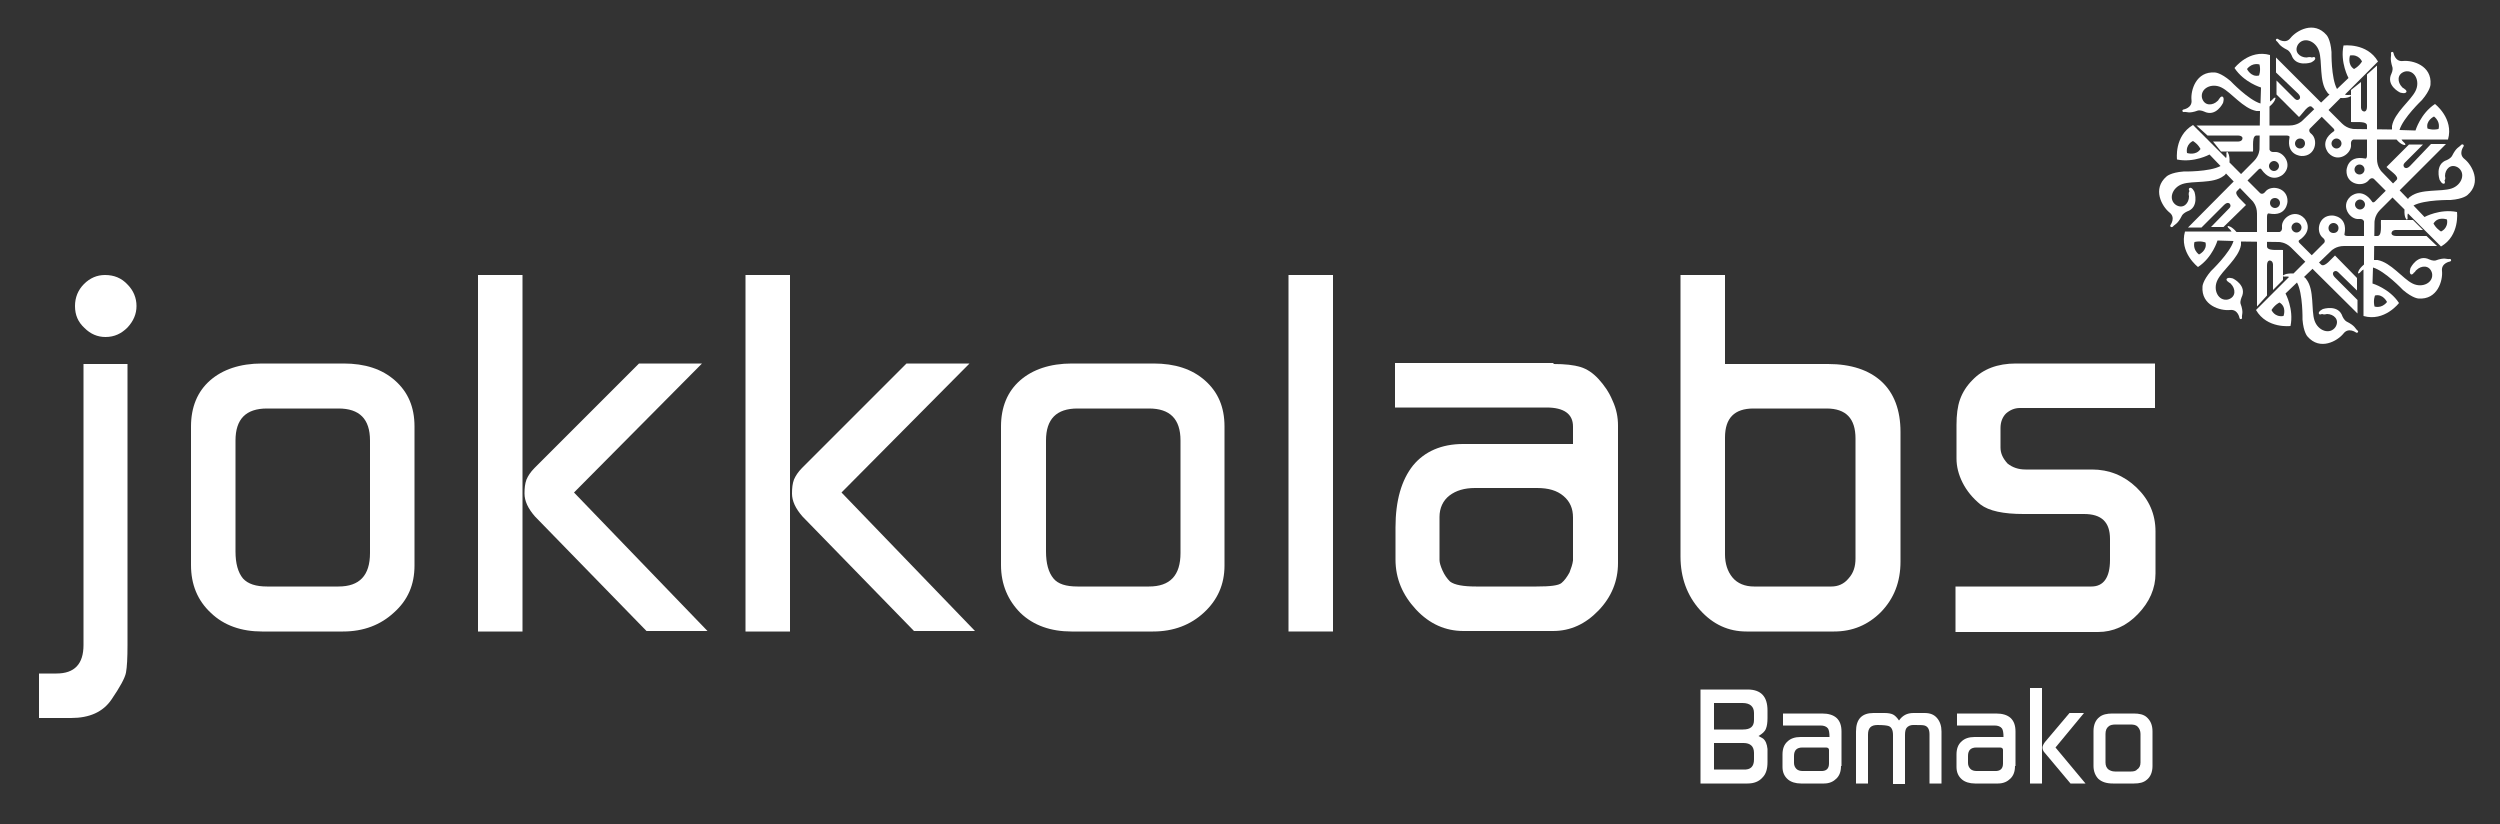 <?xml version="1.0" encoding="utf-8"?>
<!-- Generator: Adobe Illustrator 18.0.0, SVG Export Plug-In . SVG Version: 6.00 Build 0)  -->
<!DOCTYPE svg PUBLIC "-//W3C//DTD SVG 1.1//EN" "http://www.w3.org/Graphics/SVG/1.1/DTD/svg11.dtd">
<svg version="1.1" id="Layer_1" xmlns="http://www.w3.org/2000/svg" xmlns:xlink="http://www.w3.org/1999/xlink" x="0px" y="0px"
	 viewBox="0 0 500 164.8" enable-background="new 0 0 500 164.8" xml:space="preserve">
<rect x="0" y="0" width="500" height="164.8" fill="#333333" stroke="none"/>
<path fill="#FFFFFF" d="M21,55c1.8,0,3.3,0.6,4.5,1.9c1.2,1.2,1.8,2.7,1.8,4.3c0,1.6-0.6,3-1.8,4.3c-1.2,1.2-2.6,1.9-4.4,1.9
	c-1.6,0-3-0.6-4.2-1.8c-1.3-1.2-1.9-2.6-1.9-4.4c0-1.7,0.6-3.2,1.8-4.4C18,55.6,19.4,55,21,55 M7.8,134.7h3.5c3.6,0,5.4-1.9,5.4-5.7
	V72.8h8.8V129c0,2.6-0.1,4.4-0.3,5.5c-0.2,1.1-1.2,2.9-2.9,5.4c-1.7,2.5-4.4,3.7-8.1,3.7H7.8V134.7z"/>
<path fill="#FFFFFF" d="M53.4,117.3h14.3c4.2,0,6.3-2.2,6.3-6.7V88.1c0-4.3-2.1-6.4-6.3-6.4H53.4c-4.2,0-6.3,2.1-6.3,6.4v22.2
	c0,2.4,0.5,4.2,1.5,5.4C49.6,116.8,51.2,117.3,53.4,117.3 M38.2,113V85.3c0-3.9,1.3-7,3.8-9.2c2.5-2.2,6-3.4,10.4-3.4h16.3
	c4.3,0,7.7,1.1,10.3,3.4c2.6,2.3,3.9,5.3,3.9,9.2v27.8c0,3.8-1.3,6.9-4.1,9.4c-2.7,2.5-6.1,3.8-10.2,3.8H52.4
	c-4.1,0-7.6-1.2-10.2-3.7C39.5,120.1,38.2,116.9,38.2,113"/>
<path fill="#FFFFFF" d="M107,103.3c-1.4-1.6-2.1-3.1-2.1-4.6c0-1.1,0.1-2,0.4-2.8c0.3-0.7,0.8-1.5,1.6-2.3l20.9-20.9l12.6,0
	l-25.6,25.8l26.7,27.7l-12.2,0L107,103.3z M95.6,55h8.9v71.3h-8.9V55z"/>
<path fill="#FFFFFF" d="M160.5,103.3c-1.4-1.6-2.1-3.1-2.1-4.6c0-1.1,0.1-2,0.4-2.8c0.3-0.7,0.8-1.5,1.6-2.3l20.9-20.9l12.6,0
	l-25.6,25.8l26.7,27.7l-12.2,0L160.5,103.3z M149.1,55h8.9v71.3h-8.9V55z"/>
<path fill="#FFFFFF" d="M215.5,117.3h14.3c4.2,0,6.3-2.2,6.3-6.7V88.1c0-4.3-2.1-6.4-6.3-6.4h-14.3c-4.2,0-6.3,2.1-6.3,6.4v22.2
	c0,2.4,0.5,4.2,1.5,5.4C211.6,116.8,213.2,117.3,215.5,117.3 M200.2,113V85.3c0-3.9,1.3-7,3.8-9.2c2.5-2.2,6-3.4,10.4-3.4h16.3
	c4.3,0,7.7,1.1,10.3,3.4c2.6,2.3,3.9,5.3,3.9,9.2v27.8c0,3.8-1.4,6.9-4.1,9.4c-2.7,2.5-6.1,3.8-10.2,3.8h-16.3
	c-4.1,0-7.6-1.2-10.2-3.7C201.6,120.1,200.2,116.9,200.2,113"/>
<rect x="257.7" y="55" fill="#FFFFFF" width="8.9" height="71.3"/>
<path fill="#FFFFFF" d="M295.2,117.3h12.1c2.8,0,4.4-0.2,5-0.7c0.6-0.5,1.1-1.2,1.6-2.1c0.3-0.8,0.6-1.6,0.7-2.4v-8.6
	c0-1.8-0.6-3.2-1.9-4.3c-1.3-1.1-3-1.6-5.3-1.6h-12.4c-2.1,0-3.8,0.5-5.1,1.5c-1.3,1-2,2.5-2,4.3v8.6c0,0.5,0.2,1.2,0.6,2.1
	c0.4,0.9,0.9,1.6,1.5,2.2C290.9,117,292.7,117.3,295.2,117.3 M310.7,72.8c2.3,0,4.1,0.2,5.4,0.6c1.3,0.4,2.5,1.2,3.6,2.4
	c1.1,1.2,2.1,2.6,2.8,4.3c0.8,1.7,1.1,3.4,1.1,5v27.5c0,3.6-1.3,6.8-3.9,9.5c-2.6,2.7-5.6,4.1-9.1,4.1h-17.9c-3.6,0-6.8-1.4-9.5-4.3
	c-2.7-2.9-4.1-6.2-4.1-10v-6.4c0-5.4,1.2-9.5,3.5-12.4c2.3-2.8,5.7-4.3,10-4.3h22v-3.5c0-2.5-1.8-3.8-5.3-3.8H279v-8.9H310.7z"/>
<path fill="#FFFFFF" d="M350.8,117.3h15.5c1.3,0,2.5-0.5,3.4-1.6c1-1.1,1.4-2.4,1.4-4v-24c0-4-1.9-6-5.8-6h-14.6
	c-3.8,0-5.7,1.9-5.7,5.8v23.4c0,1.8,0.5,3.4,1.5,4.6C347.5,116.7,349,117.3,350.8,117.3 M365.6,72.8c4.6,0,8.2,1.2,10.7,3.5
	c2.5,2.3,3.8,5.7,3.8,10.1v25.9c0,4.1-1.3,7.4-3.9,10.1c-2.6,2.6-5.7,3.9-9.4,3.9h-17.5c-3.6,0-6.7-1.4-9.3-4.3
	c-2.6-2.9-3.9-6.5-3.9-10.7V55h8.9v17.8H365.6z"/>
<path fill="#FFFFFF" d="M390.9,117.3H416h2.3c2.4,0,3.7-1.8,3.7-5.3v-4.2c0-3.4-1.7-5-5.2-5h-12.1c-4,0-6.9-0.6-8.6-1.9
	c-1.6-1.3-2.8-2.8-3.6-4.4c-0.8-1.6-1.2-3.2-1.2-4.8V85c0-2,0.2-3.7,0.7-5.1c0.5-1.4,1.3-2.7,2.5-3.9c2.1-2.2,5-3.3,8.7-3.3h27.8
	v8.9h-25.2h-1.8c-1.1,0-2,0.4-2.8,1.1c-0.7,0.7-1.1,1.7-1.1,2.9v3.9c0,1.2,0.5,2.2,1.4,3.2c1,0.8,2.2,1.2,3.6,1.2h13.3
	c3.4,0,6.4,1.2,8.9,3.6c2.5,2.4,3.8,5.3,3.8,8.8v8.4c0,3-1.2,5.7-3.5,8.1c-2.3,2.4-5,3.6-8,3.6h-28.5V117.3z"/>
<path fill-rule="evenodd" clip-rule="evenodd" fill="#FFFFFF" d="M489,35.2c0-1.3,1.1-2.6,2.6-1.7c1.6,1.1,0.8,3.5-1.3,4.2
	c-2.1,0.7-6.1,0-8.2,1.6c-0.2,0.1-0.4,0.3-0.5,0.5l-5.3-5.5c0,0-0.9-0.9-0.9-2.5V13.1l-2,1.8v6.4c0,1-0.5,1-0.5,1
	c-0.7,0-0.7-0.8-0.7-0.8v-5.1l-2,1.6v6.4c0.9,0.1,3.3-0.3,3.2,0.8v5.8c0,0.9-0.4,0.7-0.4,0.7c-3.6-0.7-3.7,2.4-3.7,2.4
	c-0.1,2.8,3.2,3.4,4.4,2c0.6-0.8,1.1-0.3,1.1-0.3l6.1,6.1c-0.1,1.6,0.4,2,0.4,2c0.1,0.1,0.3,0,0.2-0.6c0-0.2,0-0.5,0.1-0.6l6.6,6.6
	c3.8-2.2,3.2-6.9,3.2-6.9c-3.4-0.7-6.5,1-6.5,1l-2.2-2.3c2.2-1.2,7.4-1.1,7.4-1.1c2.6-0.2,3.4-1,3.4-1c2.9-2.5,0.9-6-0.6-7.2
	c-1.3-1-0.2-2.5-0.2-2.5c0.2-0.3-0.2-0.6-0.5-0.3c-0.4,0.5-0.9,0.4-1.8,2.2c-0.3,0.5-1,0.8-1,0.8c-2.5,0.8-1.5,3.9-1.5,3.9
	s0.5,1.1,1,0.8c0,0,0.2-0.2,0-0.6C489.2,35.7,489,35.4,489,35.2 M471.9,34.9c-0.5,0-1-0.4-1-1c0-0.5,0.4-1,1-1c0.5,0,1,0.4,1,1
	C472.9,34.5,472.4,34.9,471.9,34.9 M489.4,43.9c0.3,1.8-1.2,2.4-1.2,2.4c-1.1-0.7-1.5-1.6-1.5-1.6C487.6,43.2,489.4,43.9,489.4,43.9
	"/>
<path fill-rule="evenodd" clip-rule="evenodd" fill="#FFFFFF" d="M480.4,17.4c-0.9-0.9-1.1-2.6,0.6-3.1c1.9-0.4,3.1,1.9,2.1,3.9
	c-1,2-4.2,4.3-4.7,7c0,0.2,0,0.5,0,0.7l-7.6-0.1c0,0-1.3,0-2.4-1.1l-13.2-13.2l0,3l4.4,4.2c0.7,0.7,0.3,1.1,0.3,1.1
	c-0.5,0.5-1-0.1-1-0.1l-3.6-3.6l0,2.8l4.5,4.5c0.7-0.6,1.9-2.7,2.6-2l4.1,4.1c0.7,0.6,0.2,0.8,0.2,0.8c-3,2.1-1,4.3-1,4.3
	c1.9,2.1,4.7,0.1,4.5-1.7c-0.1-0.9,0.5-1,0.5-1l8.6,0c1,1.2,1.7,1.1,1.7,1.1c0.1,0,0.2-0.2-0.3-0.6c-0.2-0.2-0.3-0.3-0.4-0.5h9.3
	c1.2-4.2-2.6-7.1-2.6-7.1c-2.9,1.9-3.9,5.3-3.9,5.3l-3.2-0.1c0.7-2.4,4.5-6,4.5-6c1.7-2,1.7-3.1,1.7-3.1c0.3-3.8-3.6-4.9-5.5-4.7
	c-1.6,0.2-1.9-1.6-1.9-1.6c-0.1-0.4-0.6-0.2-0.5,0.1c0.1,0.6-0.3,0.9,0.3,2.8c0.1,0.6-0.2,1.2-0.2,1.2c-1.2,2.4,1.7,3.8,1.7,3.8
	s1.2,0.4,1.3-0.2c0,0,0-0.3-0.4-0.5C480.9,17.7,480.5,17.6,480.4,17.4 M468,29.4c-0.4,0.4-1,0.4-1.4,0c-0.4-0.4-0.4-1,0-1.4
	c0.4-0.4,1-0.4,1.4,0C468.4,28.4,468.4,29,468,29.4 M486.8,23.3c1.4,1.1,0.9,2.5,0.9,2.5c-1.3,0.3-2.2-0.1-2.2-0.1
	C485.1,24.1,486.8,23.3,486.8,23.3"/>
<path fill-rule="evenodd" clip-rule="evenodd" fill="#FFFFFF" d="M483.3,54c0.9-0.9,2.6-1.1,3.1,0.6c0.4,1.9-1.9,3.1-3.9,2.1
	c-2-1-4.3-4.2-7-4.7c-0.2,0-0.5,0-0.7,0l0.1-7.6c0,0,0-1.3,1.1-2.4l13.2-13.2l-3,0l-4.2,4.4c-0.7,0.7-1.1,0.3-1.1,0.3
	c-0.5-0.5,0.1-1,0.1-1l3.6-3.6l-2.8,0l-4.5,4.5c0.6,0.7,2.7,1.9,2,2.6l-4.1,4.1c-0.6,0.7-0.8,0.2-0.8,0.2c-2.1-3-4.3-1-4.3-1
	c-2.1,1.9-0.1,4.7,1.7,4.5c0.9-0.1,1,0.5,1,0.5l0,8.6c-1.2,1-1.2,1.7-1.2,1.7c0,0.1,0.2,0.2,0.6-0.3c0.2-0.2,0.3-0.3,0.5-0.4v9.3
	c4.2,1.2,7.1-2.6,7.1-2.6c-1.9-2.9-5.3-3.9-5.3-3.9l0.1-3.2c2.4,0.7,6,4.5,6,4.5c2,1.7,3.1,1.7,3.1,1.7c3.8,0.3,4.9-3.6,4.7-5.5
	c-0.2-1.6,1.6-1.9,1.6-1.9c0.4-0.1,0.2-0.6-0.1-0.5c-0.6,0.1-0.9-0.4-2.8,0.3c-0.6,0.1-1.2-0.2-1.2-0.2c-2.4-1.2-3.8,1.7-3.8,1.7
	s-0.4,1.2,0.2,1.3c0,0,0.3,0,0.5-0.4C483,54.5,483.1,54.1,483.3,54 M471.3,41.6c-0.4-0.4-0.4-1,0-1.4c0.4-0.4,1-0.4,1.4,0
	c0.4,0.4,0.4,1,0,1.4C472.3,42,471.7,42,471.3,41.6 M477.4,60.4c-1.1,1.4-2.5,0.9-2.5,0.9c-0.3-1.3,0.1-2.2,0.1-2.2
	C476.6,58.7,477.4,60.4,477.4,60.4"/>
<path fill-rule="evenodd" clip-rule="evenodd" fill="#FFFFFF" d="M465.4,62.8c1.3,0,2.6,1.1,1.7,2.6c-1.1,1.6-3.5,0.8-4.2-1.3
	c-0.7-2.1,0-6.1-1.6-8.2c-0.1-0.2-0.3-0.4-0.5-0.5l5.5-5.3c0,0,0.9-0.9,2.5-0.9h18.6l-2.1-2h-6c-1,0-1-0.5-1-0.5
	c0-0.7,0.8-0.7,0.8-0.7h5.5l-2-2h-6.4c-0.1,0.9,0.3,3.3-0.8,3.2h-5.8c-0.9,0-0.7-0.4-0.7-0.4c0.7-3.6-2.4-3.7-2.4-3.7
	c-2.8-0.1-3.4,3.2-2,4.4c0.8,0.6,0.3,1.1,0.3,1.1l-6.1,6.1c-1.6-0.1-2.1,0.4-2.1,0.4c-0.1,0.1,0,0.3,0.6,0.2c0.2,0,0.5,0,0.6,0.1
	l-6.6,6.6c2.2,3.8,6.9,3.2,6.9,3.2c0.7-3.4-1-6.5-1-6.5l2.3-2.2c1.2,2.2,1.1,7.4,1.1,7.4c0.2,2.6,1,3.4,1,3.4c2.5,2.9,6,0.9,7.2-0.6
	c1-1.3,2.5-0.2,2.5-0.2c0.3,0.2,0.6-0.2,0.3-0.4c-0.5-0.4-0.4-0.9-2.2-1.8c-0.5-0.3-0.8-1-0.8-1c-0.8-2.5-3.9-1.5-3.9-1.5
	s-1.1,0.5-0.8,1c0,0,0.2,0.2,0.6,0C464.9,63,465.2,62.8,465.4,62.8 M465.7,45.6c0-0.5,0.4-1,1-1c0.5,0,1,0.4,1,1s-0.4,1-1,1
	C466.1,46.6,465.7,46.2,465.7,45.6 M456.7,63.2c-1.8,0.3-2.4-1.2-2.4-1.2c0.7-1.1,1.6-1.5,1.6-1.5C457.4,61.4,456.7,63.2,456.7,63.2
	"/>
<path fill-rule="evenodd" clip-rule="evenodd" fill="#FFFFFF" d="M446.2,56.8c0.9,0.9,1.1,2.6-0.6,3.1c-1.9,0.4-3.1-1.9-2.1-3.9
	c1-2,4.2-4.3,4.7-7c0-0.2,0-0.5,0-0.7l7.6,0.1c0,0,1.3,0,2.4,1.1l13.3,13.2v-2.7l-4.5-4.5c-0.7-0.7-0.3-1.1-0.3-1.1
	c0.5-0.5,1,0.1,1,0.1l3.7,3.6v-2.5l-4.4-4.5c-0.7,0.6-2.1,2.5-2.8,1.8l-4.1-4.1c-0.7-0.6-0.2-0.8-0.2-0.8c3-2.1,1-4.3,1-4.3
	c-1.9-2.1-4.7-0.1-4.5,1.7c0.1,0.9-0.5,1-0.5,1l-8.6,0c-1-1.2-1.7-1.2-1.7-1.2c-0.1,0-0.2,0.2,0.3,0.6c0.2,0.2,0.3,0.3,0.4,0.5H437
	c-1.2,4.2,2.6,7.1,2.6,7.1c2.9-1.9,3.9-5.3,3.9-5.3l3.2,0.1c-0.7,2.4-4.5,6-4.5,6c-1.7,2-1.7,3.1-1.7,3.1c-0.3,3.8,3.6,4.9,5.5,4.7
	c1.6-0.2,1.9,1.6,1.9,1.6c0.1,0.4,0.6,0.2,0.5-0.1c-0.1-0.6,0.4-0.9-0.3-2.8c-0.1-0.5,0.2-1.2,0.2-1.2c1.2-2.4-1.7-3.8-1.7-3.8
	s-1.2-0.4-1.3,0.2c0,0,0,0.3,0.4,0.5C445.7,56.5,446.1,56.6,446.2,56.8 M458.6,44.8c0.4-0.4,1-0.4,1.4,0c0.4,0.4,0.4,1,0,1.4
	c-0.4,0.4-1,0.4-1.4,0C458.2,45.8,458.2,45.2,458.6,44.8 M439.8,50.9c-1.4-1.1-0.9-2.5-0.9-2.5c1.3-0.3,2.2,0.1,2.2,0.1
	C441.5,50.1,439.8,50.9,439.8,50.9"/>
<path fill-rule="evenodd" clip-rule="evenodd" fill="#FFFFFF" d="M437.8,39.3c0,1.3-1.1,2.6-2.6,1.7c-1.6-1.1-0.8-3.5,1.3-4.2
	c2.1-0.7,6.1,0,8.2-1.6c0.2-0.1,0.4-0.3,0.5-0.5l5.3,5.5c0,0,0.9,0.9,0.9,2.5v18.6l2-2.2v-6c0-1,0.5-1,0.5-1c0.7,0,0.7,0.8,0.7,0.8
	v5.1l2-2v-6c-0.9-0.1-3.3,0.3-3.2-0.8v-5.8c0-0.9,0.4-0.7,0.4-0.7c3.6,0.7,3.7-2.4,3.7-2.4c0.1-2.8-3.3-3.4-4.4-2
	c-0.6,0.8-1.1,0.3-1.1,0.3l-6.1-6.1c0.1-1.6-0.4-2.1-0.4-2.1c-0.1-0.1-0.3,0-0.2,0.6c0,0.2,0,0.5-0.1,0.6l-6.6-6.6
	c-3.8,2.2-3.2,6.9-3.2,6.9c3.4,0.7,6.5-1,6.5-1l2.2,2.3c-2.2,1.2-7.4,1.1-7.4,1.1c-2.6,0.2-3.4,1-3.4,1c-2.9,2.5-0.9,6,0.6,7.2
	c1.3,1,0.2,2.5,0.2,2.5c-0.2,0.3,0.2,0.6,0.5,0.3c0.4-0.5,0.9-0.4,1.8-2.2c0.3-0.5,1-0.8,1-0.8c2.5-0.8,1.5-3.9,1.5-3.9
	s-0.5-1.1-1-0.8c0,0-0.3,0.2,0,0.6C437.6,38.7,437.8,39.1,437.8,39.3 M455,39.6c0.5,0,1,0.4,1,1c0,0.5-0.4,1-1,1c-0.5,0-1-0.4-1-1
	C454,40,454.4,39.6,455,39.6 M437.4,30.6c-0.3-1.8,1.2-2.4,1.2-2.4c1.1,0.7,1.5,1.6,1.5,1.6C439.2,31.2,437.4,30.6,437.4,30.6"/>
<path fill-rule="evenodd" clip-rule="evenodd" fill="#FFFFFF" d="M443.5,20.2c-0.9,0.9-2.6,1.1-3.1-0.6c-0.4-1.9,1.9-3.1,3.9-2.1
	c2,1,4.3,4.2,7,4.7c0.2,0,0.5,0,0.7,0l-0.1,7.6c0,0,0,1.3-1.1,2.4l-13.2,13.3h2.7l4.5-4.5c0.7-0.7,1.1-0.3,1.1-0.3
	c0.5,0.5-0.1,1-0.1,1l-3.6,3.7h2.5l4.5-4.4c-0.6-0.7-2.5-2.1-1.8-2.8l4.1-4.1c0.6-0.7,0.8-0.2,0.8-0.2c2.1,3,4.3,1,4.3,1
	c2.1-1.9,0.1-4.7-1.7-4.5c-0.9,0.1-1-0.5-1-0.5l0-8.6c1.2-1,1.2-1.7,1.2-1.7c0-0.1-0.2-0.2-0.6,0.3c-0.2,0.2-0.3,0.3-0.5,0.4v-9.3
	c-4.2-1.2-7.1,2.6-7.1,2.6c1.9,2.9,5.3,3.9,5.3,3.9l-0.1,3.2c-2.4-0.7-6-4.5-6-4.5c-2-1.7-3.1-1.7-3.1-1.7c-3.8-0.3-4.9,3.6-4.7,5.5
	c0.2,1.6-1.6,1.9-1.6,1.9c-0.4,0.1-0.2,0.6,0.1,0.5c0.6-0.1,0.9,0.4,2.8-0.3c0.6-0.1,1.2,0.2,1.2,0.2c2.4,1.2,3.8-1.7,3.8-1.7
	s0.4-1.2-0.2-1.3c0,0-0.3,0-0.5,0.4C443.8,19.7,443.7,20.1,443.5,20.2 M455.5,32.5c0.4,0.4,0.4,1,0,1.4c-0.4,0.4-1,0.4-1.4,0
	c-0.4-0.4-0.4-1,0-1.4C454.5,32.1,455.1,32.1,455.5,32.5 M449.4,13.8c1.1-1.4,2.5-0.9,2.5-0.9c0.3,1.3-0.1,2.2-0.1,2.2
	C450.2,15.5,449.4,13.8,449.4,13.8"/>
<path fill-rule="evenodd" clip-rule="evenodd" fill="#FFFFFF" d="M461.3,11.5c-1.3,0-2.6-1.1-1.7-2.6c1.1-1.6,3.5-0.8,4.2,1.3
	c0.7,2.1,0,6.1,1.6,8.2c0.1,0.2,0.3,0.4,0.5,0.5l-5.5,5.3c0,0-0.9,0.9-2.5,0.9h-18.6l2.2,2h6c1,0,1,0.5,1,0.5c0,0.7-0.8,0.7-0.8,0.7
	h-5.1l1.6,2h6.4c0.1-0.9-0.3-3.3,0.8-3.2h5.8c0.9,0,0.7,0.4,0.7,0.4c-0.7,3.6,2.4,3.7,2.4,3.7c2.8,0.1,3.4-3.2,2-4.4
	c-0.8-0.6-0.3-1.1-0.3-1.1l6.1-6.1c1.6,0.1,2.1-0.4,2.1-0.4c0.1-0.1,0-0.3-0.6-0.2c-0.2,0-0.5,0-0.6-0.1l6.6-6.6
	c-2.2-3.8-6.9-3.2-6.9-3.2c-0.7,3.4,1,6.5,1,6.5l-2.3,2.2c-1.2-2.2-1.1-7.4-1.1-7.4c-0.2-2.6-1-3.4-1-3.4c-2.5-2.9-6-0.9-7.2,0.6
	c-1,1.3-2.5,0.2-2.5,0.2c-0.3-0.2-0.6,0.2-0.3,0.4c0.5,0.4,0.4,0.9,2.2,1.8c0.5,0.3,0.8,1,0.8,1c0.8,2.5,3.9,1.5,3.9,1.5
	s1.1-0.5,0.8-1c0,0-0.2-0.2-0.6,0C461.9,11.3,461.5,11.5,461.3,11.5 M461,28.7c0,0.5-0.4,1-1,1c-0.5,0-1-0.4-1-1c0-0.5,0.4-1,1-1
	C460.6,27.7,461,28.1,461,28.7 M470,11.1c1.8-0.3,2.4,1.2,2.4,1.2c-0.7,1.1-1.6,1.5-1.6,1.5C469.4,12.9,470,11.1,470,11.1"/>
<path fill="#FFFFFF" d="M353.5,152.4c0,1.4-0.3,2.4-1,3.1c-0.7,0.8-1.7,1.2-3,1.2h-9.4v-18.8h9.4c2.7,0,4,1.4,4,4.2v1.5
	c0,0.9-0.1,1.6-0.3,2.1c-0.2,0.6-0.8,1.1-1.5,1.5c0.2,0.1,0.5,0.3,0.9,0.5c0.5,0.4,0.8,1.1,0.9,2.1
	C353.5,150.2,353.5,151,353.5,152.4 M350.8,144v-1.4c0-1.3-0.8-2-2.3-2h-5.7v5.3h5.8C350.1,145.9,350.8,145.3,350.8,144
	 M350.8,151.9v-1.3c0-1.3-0.7-2-2.1-2h-5.9v5.3h5.9C350.1,154,350.8,153.3,350.8,151.9"/>
<path fill="#FFFFFF" d="M368.2,153.2c0,1.1-0.3,1.9-0.9,2.5c-0.6,0.6-1.4,1-2.5,1h-4.6c-1.1,0-2-0.3-2.6-0.8
	c-0.7-0.6-1.1-1.4-1.1-2.5v-2.5c0-1.1,0.3-2,1-2.6c0.6-0.6,1.5-0.9,2.6-0.9h5.8c0-0.8-0.1-1.4-0.3-1.7c-0.3-0.4-0.8-0.6-1.5-0.6
	h-7.5v-2.4h7.8c2.6,0,3.9,1.2,3.9,3.6V153.2z M365.8,152.7V150c0-0.3-0.2-0.5-0.6-0.5h-4.7c-1.2,0-1.7,0.6-1.7,1.7v1.4
	c0,0.5,0.2,0.9,0.5,1.2c0.3,0.3,0.8,0.4,1.2,0.4h3.5C365.3,154.3,365.8,153.7,365.8,152.7"/>
<path fill="#FFFFFF" d="M388.3,156.7h-2.4v-9.8c0-1-0.3-1.6-1-1.8c-0.3-0.1-1-0.1-2.3-0.1c-0.5,0-1,0.2-1.3,0.6
	c-0.2,0.3-0.3,0.7-0.3,1.4v9.8h-2.4v-9.8c0-1-0.3-1.6-0.9-1.8c-0.3-0.1-1-0.2-2.2-0.2c-1.3,0-1.9,0.6-1.9,1.9v9.8h-2.4v-10.4
	c0-2.5,1.2-3.7,3.5-3.7h2.2c0.7,0,1.3,0.1,1.7,0.3c0.4,0.2,0.8,0.6,1.2,1.2c0.7-1,1.6-1.5,2.9-1.5h2.2c1.1,0,1.9,0.3,2.5,1
	c0.6,0.7,0.9,1.6,0.9,2.7V156.7z"/>
<path fill="#FFFFFF" d="M403,153.2c0,1.1-0.3,1.9-0.9,2.5c-0.6,0.6-1.4,1-2.5,1H395c-1.1,0-2-0.3-2.6-0.8c-0.7-0.6-1.1-1.4-1.1-2.5
	v-2.5c0-1.1,0.3-2,1-2.6c0.6-0.6,1.5-0.9,2.6-0.9h5.8c0-0.8-0.1-1.4-0.3-1.7c-0.3-0.4-0.8-0.6-1.5-0.6h-7.5v-2.4h7.8
	c2.6,0,3.9,1.2,3.9,3.6V153.2z M400.6,152.7V150c0-0.3-0.2-0.5-0.6-0.5h-4.7c-1.2,0-1.7,0.6-1.7,1.7v1.4c0,0.5,0.2,0.9,0.5,1.2
	c0.3,0.3,0.8,0.4,1.2,0.4h3.5C400.1,154.3,400.6,153.7,400.6,152.7"/>
<path fill="#FFFFFF" d="M408.4,156.7H406v-19.1h2.4V156.7z M417.1,156.7h-3l-5.2-6.2c-0.3-0.3-0.4-0.7-0.4-1c0-0.3,0.2-0.7,0.5-1.1
	l4.9-5.8h2.9l-5.7,6.9L417.1,156.7z"/>
<path fill="#FFFFFF" d="M430.5,153.2c0,1.2-0.4,2.2-1.2,2.8c-0.6,0.5-1.4,0.7-2.5,0.7h-4.2c-1.3,0-2.2-0.3-2.9-0.9
	c-0.6-0.6-1-1.5-1-2.6v-7c0-1.2,0.4-2.2,1.2-2.8c0.6-0.5,1.5-0.7,2.6-0.7h4.2c1.2,0,2,0.2,2.6,0.7c0.8,0.7,1.2,1.6,1.2,2.9V153.2z
	 M428.1,152.5v-5.7c0-0.6-0.2-1.1-0.6-1.5c-0.3-0.3-0.8-0.4-1.4-0.4h-2.9c-0.7,0-1.2,0.1-1.5,0.4c-0.4,0.3-0.6,0.8-0.6,1.5v5.7
	c0,0.6,0.2,1.1,0.6,1.4c0.3,0.2,0.7,0.4,1.3,0.4h3.2c0.5,0,1-0.1,1.2-0.4C427.9,153.6,428.1,153.1,428.1,152.5"/>
</svg>
